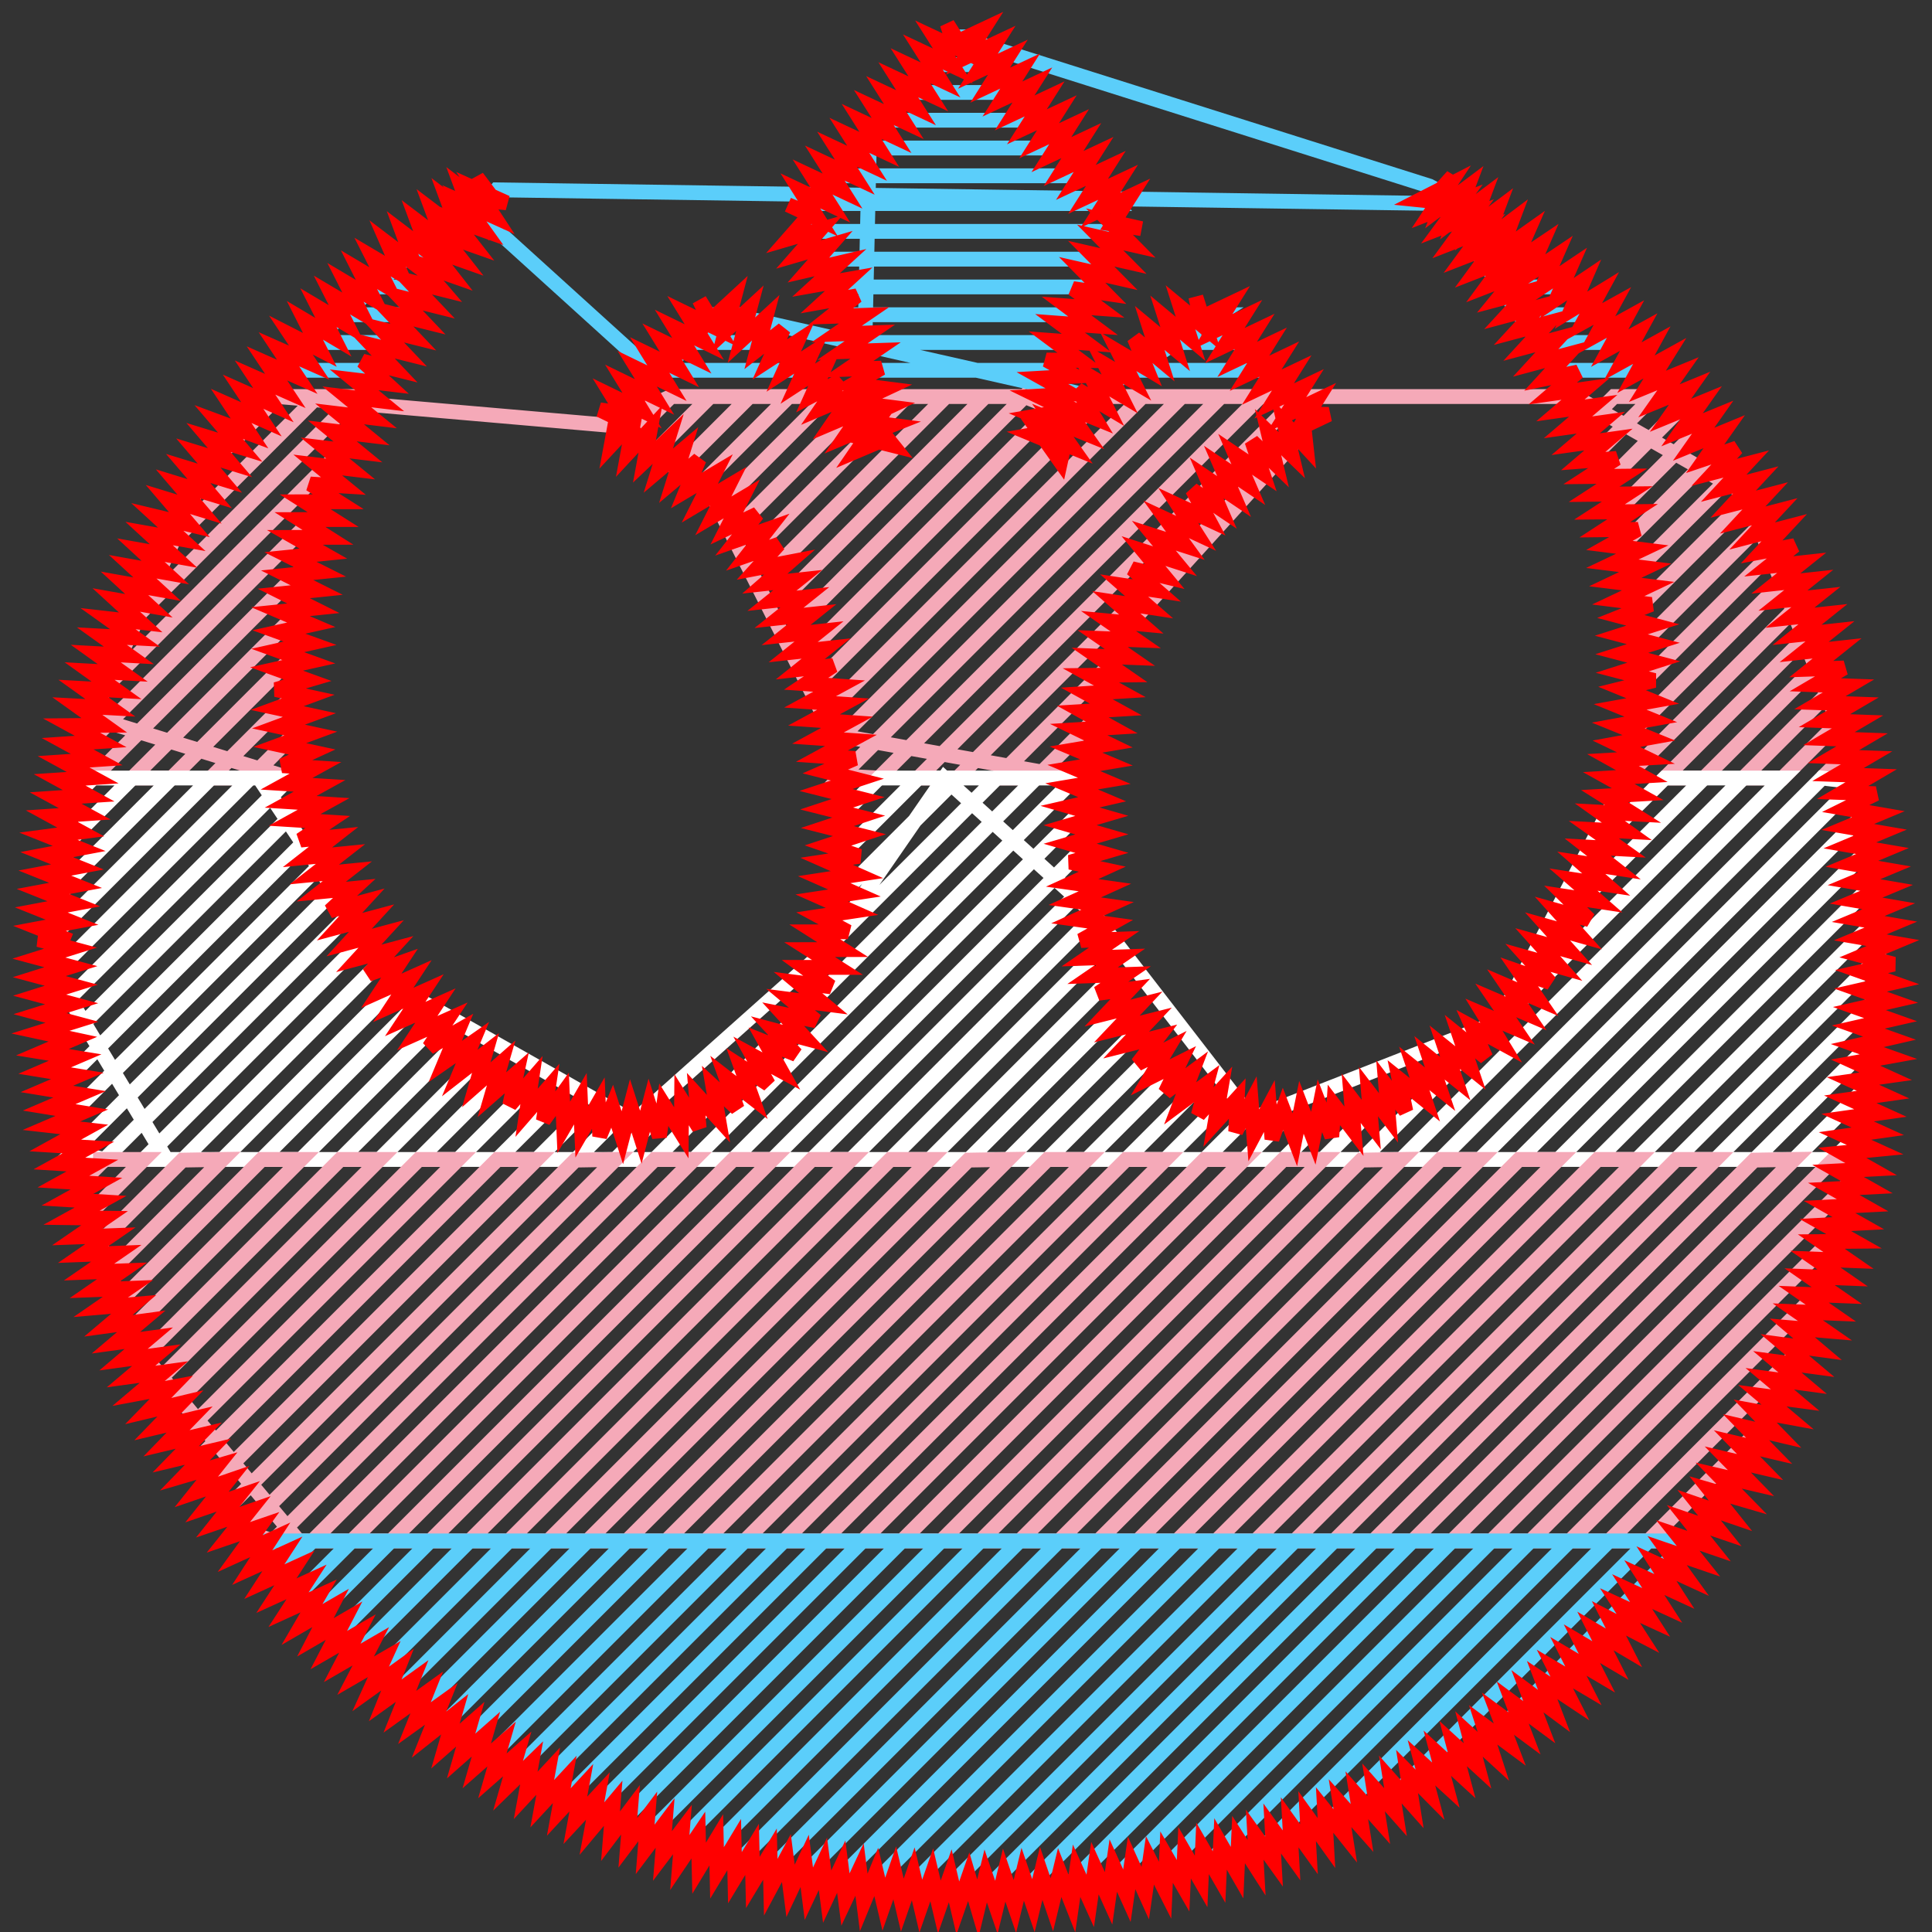 <?xml version="1.0" encoding="UTF-8" standalone="no"?>
<!-- Created with Inkscape (http://www.inkscape.org/) -->

<svg
   xmlns:dc="http://purl.org/dc/elements/1.1/"
   xmlns:cc="http://creativecommons.org/ns#"
   xmlns:rdf="http://www.w3.org/1999/02/22-rdf-syntax-ns#"
   xmlns:svg="http://www.w3.org/2000/svg"
   xmlns="http://www.w3.org/2000/svg"
   xmlns:sodipodi="http://sodipodi.sourceforge.net/DTD/sodipodi-0.dtd"
   xmlns:inkscape="http://www.inkscape.org/namespaces/inkscape"
   width="40mm"
   height="40mm"
   viewBox="0 0 40 40"
   version="1.1"
   id="svg857"
   inkscape:version="0.92.2 (unknown)"
   sodipodi:docname="drawing.svg">
  <rect x="0" y="0" width="40" height="40" fill="#333333" stroke="none"/>
  <sodipodi:namedview
     units="mm"
     id="base"
     pagecolor="#ffffff"
     bordercolor="#666666"
     borderopacity="1.0"
     inkscape:pageopacity="0.0"
     inkscape:pageshadow="2"
     inkscape:zoom="2.8"
     inkscape:cx="63.590977"
     inkscape:cy="102.2848"
     inkscape:document-units="mm"
     inkscape:current-layer="embroidery"
     showgrid="false"
     inkscape:window-width="1920"
     inkscape:window-height="1025"
     inkscape:window-x="0"
     inkscape:window-y="27"
     inkscape:window-maximized="1"
     fit-margin-top="0"
     fit-margin-left="0"
     fit-margin-right="0"
     fit-margin-bottom="0"
     inkscape:pagecheckerboard="true" />
  <defs
     id="defs851" />
  <g
     transform="translate(0,-39.168)"
     style="display:none"
     inkscape:label="Layer 3"
     id="layer3"
     inkscape:groupmode="layer">
    <path
       inkscape:connector-curvature="0"
       style="display:inline;fill:#5bcefa;stroke-width:0.172"
       d="m 26.374,27.574 -4.521,5.13 c 1.308,1.819 1.843,3.574 2.062,4.756 h 4.915 c 0.544,-2.715 2.02,-4.805 2.02,-4.805 z"
       id="path50" />
    <path
       inkscape:connector-curvature="0"
       style="display:inline;fill:#5bcefa;stroke-width:0.172"
       d="m 39.028,31.735 c -0.223,-0.025 0.192,0.342 0.192,0.342 1.6,1.88 2.773,3.679 3.611,5.383 h 2.832 C 43.674,35.09 41.4,33.355 39.297,31.824 39.165,31.768 39.079,31.741 39.028,31.735 Z"
       id="path48" />
    <path
       inkscape:connector-curvature="0"
       style="display:inline;fill:#5bcefa;stroke-width:0.172"
       d="m 13.764,31.769 c -0.04,-0.004 -0.094,0.011 -0.105,0.007 -2.488,1.637 -4.598,3.556 -6.317,5.685 H 10.165 c 1.504,-3.175 3.382,-5.358 3.621,-5.58 0.044,-0.083 0.018,-0.108 -0.022,-0.112 z"
       id="path46" />
    <path
       inkscape:connector-curvature="0"
       style="display:inline;fill:#5bcefa;stroke-width:0.172"
       d="m 19.692,35.015 -2.216,2.445 h 5.426 C 21.286,35.701 19.692,35.015 19.692,35.015 Z"
       id="path44" />
    <path
       inkscape:connector-curvature="0"
       style="display:inline;fill:#5bcefa;stroke-width:0.172"
       d="m 33.063,35.015 c -1.407,0.774 -2.459,1.688 -3.186,2.445 h 5.362 z"
       id="path10" />
    <path
       inkscape:connector-curvature="0"
       embroider_angle="45"
       id="path5610"
       d="M 7.342,37.46 C 4.865,40.527 3.2,44.029 2.394,47.757 H 8.485 C 7.758,43.991 8.809,40.323 10.165,37.46 Z"
       style="display:inline;fill:#f5a9b8;fill-opacity:1;stroke:none;stroke-width:0.858;stroke-linecap:round" />
    <path
       inkscape:connector-curvature="0"
       embroider_angle="45"
       id="path5608"
       d="m 17.476,37.46 -0.7,0.772 c 3.621,1.558 4.626,4.071 4.626,4.071 1.038,2.012 1.534,3.843 1.704,5.454 h 6.637 c 0.217,-2.155 0.863,-4.164 1.586,-5.486 1.845,-3.131 4.598,-4.038 4.598,-4.038 l -0.687,-0.772 h -5.362 c -0.832,0.867 -1.237,1.528 -1.237,1.528 0.023,-0.524 0.092,-1.036 0.19,-1.528 h -4.916 c 0.168,0.909 0.149,1.48 0.149,1.48 -0.374,-0.561 -0.768,-1.051 -1.162,-1.48 z"
       style="display:inline;fill:#f5a9b8;fill-opacity:1;stroke:none;stroke-width:0.858;stroke-linecap:round" />
    <path
       inkscape:connector-curvature="0"
       embroider_angle="45"
       id="use22-2"
       d="m 42.831,37.46 c 1.975,4.02 2.073,7.514 1.438,10.297 h 6.221 c -0.911,-4.509 -2.705,-7.767 -4.827,-10.297 z"
       style="display:inline;fill:#f5a9b8;fill-opacity:1;stroke:none;stroke-width:0.858;stroke-linecap:round" />
    <path
       embroider_angle="45"
       inkscape:connector-curvature="0"
       id="use22-9"
       d="M 2.394,47.757 C 2.087,49.178 1.903,50.632 1.847,52.106 1.785,54.145 1.969,56.137 2.368,58.053 H 50.513 c 0.343,-1.751 0.537,-3.586 0.569,-5.493 -0.09,-1.747 -0.296,-3.34 -0.592,-4.804 h -6.221 c -1.029,4.509 -3.98,7.153 -3.98,7.153 -5.667,4.838 -8.888,0.269 -8.888,0.269 -1.566,-2.07 -1.917,-4.85 -1.658,-7.422 h -6.637 c 0.48,4.546 -1.654,7.316 -1.654,7.316 -3.973,4.674 -9.097,-0.252 -9.097,-0.252 -2.245,-2.275 -3.41,-4.689 -3.869,-7.065 z"
       style="display:inline;fill:#ffffff;fill-opacity:1;stroke:none;stroke-width:0.858;stroke-linecap:round" />
    <path
       embroider_angle="45"
       inkscape:connector-curvature="0"
       id="use22-1"
       d="m 2.368,58.053 c 0.795,3.813 2.45,7.324 4.766,10.297 H 46.118 c 2.126,-2.916 3.631,-6.398 4.394,-10.297 z"
       style="display:inline;fill:#f5a9b8;fill-opacity:1;stroke:none;stroke-width:0.858;stroke-linecap:round" />
    <path
       embroider_angle="45"
       inkscape:connector-curvature="0"
       id="path18"
       d="m 7.133,68.35 c 4.485,5.757 11.441,9.495 19.395,9.495 8.413,0 15.278,-3.583 19.59,-9.495 z"
       style="display:inline;fill:#5bcefa;stroke-width:0.172" />
    <path
       id="use22"
       d="M 1.847,52.106 C 2.15,44.076 6.22,36.67 13.659,31.776 c 0.022,0.008 0.215,-0.062 0.127,0.105 -0.589,0.546 -11.184,13.062 -1.432,22.941 0,0 5.124,4.926 9.097,0.252 0,0 3.921,-5.076 -0.05,-12.77 0,0 -1.005,-2.512 -4.626,-4.071 l 2.916,-3.217 c 0,0 2.464,1.057 4.372,3.925 0,0 0.102,-3.019 -2.211,-6.236 l 4.521,-5.129 4.476,5.081 c 0,0 -2.058,2.916 -2.21,6.333 0,0 1.406,-2.313 4.423,-3.973 l 2.863,3.217 c 0,0 -2.753,0.907 -4.598,4.038 -1.586,2.901 -2.807,9.104 0.071,12.909 0,0 3.221,4.568 8.888,-0.27 0,0 10.419,-9.335 -1.068,-22.832 0,0 -0.628,-0.555 0.077,-0.253 5.077,3.696 11.157,8.571 11.784,20.737 C 50.833,67.314 40.954,77.845 26.528,77.845 12.404,77.845 1.423,66.058 1.847,52.106"
       y="0"
       x="0"
       style="display:inline;fill:none;stroke:#ff0000;stroke-width:0.858;stroke-linecap:round;stroke-miterlimit:4;stroke-dasharray:none"
       inkscape:connector-curvature="0" />
  </g>
  <g
     inkscape:groupmode="layer"
     inkscape:label="Embroidery"
     id="embroidery"
     transform="translate(0,-12.917)">
    <polyline
       id="polyline991"
       style="fill:none;stroke:#5bcefa;stroke-width:0.4"
       points="26.53,1.5 26.218,1.5 25.557,2.25 26.25,2.25 27.191,2.25 27.851,3 24.896,3 24.235,3.75 28.512,3.75 29.173,4.5 23.574,4.5 22.913,5.25 26.25,5.25 29.833,5.25 30.494,6 30.0,6 22.252,6 22.04,6.75 30.649,6.75 30.212,7.5 22.51,7.5 22.908,8.25 26.25,8.25 29.842,8.25 29.513,9 23.26,9 23.49,9.75 29.25,9.75 29.034,10.5 23.708,10.5 23.849,4.188 26.218,1.5 38.964,5.527 39.847,6 39.352,6 39.921,6.75 40.813,6.75 41.78,7.5 40.489,7.5 41.058,8.25 41.25,8.25 42.712,8.25 43.531,9 41.552,9 41.986,9.75 44.315,9.75 45.008,10.5 42.42,10.5 39.352,6 13.786,5.629 13.491,6 12.992,6 11.94,6.75 12.896,6.75 12.327,7.5 11.03,7.5 10.143,8.25 11.25,8.25 11.839,8.25 11.35,9 9.374,9 8.62,9.75 10.946,9.75 10.544,10.5 7.963,10.5 12.992,6 18.045,10.58 20.111,9 19.478,9 18.798,9.75 21.265,9.75 22.156,10.5 18.118,10.5 19.478,9 20.111,9 29.877,11.209 33.273,9 32.708,9 31.58,9.75 33.75,9.75 33.941,9.75 34.609,10.5 30.657,10.5 32.708,9 33.273,9"
       transform="matrix(0.767,0,0,0.767,-0.29,12.53)" />
    <polyline
       id="polyline993"
       style="fill:none;stroke:#f5a9b8;stroke-width:0.4"
       points="10.165,11.209 7.883,11.209 5.973,13.119 4.487,15.666 7.425,12.728 8.944,11.209 10.004,11.209 3.644,17.569 3.02,19.254 3.182,19.092 9.54,12.734 9.001,14.334 6.364,16.971 2.612,20.723 2.89,21.506 8.606,15.789 8.434,17.021 3.95,21.506 5.011,21.506 5.303,21.213 8.305,18.212 8.269,19.309 6.072,21.506 7.132,21.506 8.323,20.315 8.45,21.248 8.193,21.506 2.85,19.867 5.973,13.119 7.883,11.209 16.776,11.981 18.49,11.209 17.402,12.296 18.099,12.66 19.55,11.209 20.611,11.209 18.737,13.083 19.326,13.555 21.672,11.209 22.732,11.209 19.874,14.067 20.423,14.579 23.294,11.708 23.76,12.302 23.335,12.728 20.87,15.192 21.29,15.833 25.914,11.209 24.854,11.209 24.001,12.062 24.854,11.209 26.975,11.209 21.614,16.57 21.922,17.323 22.274,16.971 28.035,11.209 28.793,11.513 25.456,14.849 22.23,18.075 22.538,18.828 28.638,12.728 30.157,11.209 31.217,11.209 22.735,19.692 22.915,20.572 24.395,19.092 32.278,11.209 33.339,11.209 27.577,16.971 23.095,21.453 24.103,21.506 30.759,14.849 34.399,11.209 35.343,11.326 33.941,12.728 25.164,21.506 26.224,21.506 26.517,21.213 31.07,16.66 35.622,12.108 30.727,17.507 30.35,18.441 29.698,19.092 27.285,21.506 28.345,21.506 29.998,19.853 29.802,21.11 29.406,21.506 22.865,20.33 19.555,13.768 17.402,12.296 18.49,11.209 42.831,11.209 43.146,12.009 43.945,11.209 45.006,11.209 43.445,12.77 43.745,13.531 44.548,12.728 45.835,11.441 46.288,12.049 44.018,14.318 44.198,15.199 46.741,12.656 47.192,13.266 44.377,16.08 44.533,16.986 46.669,14.849 47.577,13.941 47.962,14.617 44.558,18.021 44.584,19.056 48.347,15.293 48.691,16.009 45.608,19.092 44.45,20.25 44.271,21.49 48.79,16.971 48.999,16.762 49.307,17.514 45.316,21.506 46.377,21.506 49.615,18.267 49.848,19.095 47.73,21.213 47.437,21.506 48.498,21.506 50.071,19.933 50.294,20.771 49.559,21.506 50.294,20.771 47.521,13.842 42.885,11.209"
       transform="matrix(0.767,0,0,0.767,-0.29,12.53)" />
    <polyline
       id="polyline995"
       style="fill:none;stroke:#ffffff;stroke-width:0.4"
       points="44.269,21.506 40.834,28.09 34.167,30.7 29.855,25.12 25.868,21.506 22.634,26.184 17.482,30.778 11.193,27.221 7.373,21.506 2.89,21.506 2.292,22.103 2.89,21.506 3.95,21.506 2.121,23.335 1.953,24.564 5.011,21.506 6.072,21.506 1.858,25.719 1.874,26.764 7.132,21.506 8.193,21.506 4.243,25.456 1.903,27.795 1.933,28.826 7.425,23.335 8.649,22.111 8.874,22.946 2.065,29.755 2.202,30.679 3.182,29.698 9.157,23.724 9.48,24.461 6.364,27.577 2.338,31.603 3.2,31.802 9.546,25.456 9.818,25.184 10.229,25.833 4.26,31.802 5.321,31.802 10.64,26.483 11.087,27.097 8.485,29.698 6.382,31.802 7.442,31.802 11.577,27.667 12.068,28.237 8.503,31.802 9.564,31.802 12.598,28.767 13.185,29.241 10.624,31.802 11.685,31.802 13.789,29.698 14.514,30.034 12.746,31.802 13.806,31.802 15.24,30.369 16.061,30.608 14.867,31.802 15.928,31.802 16.937,30.793 18.027,30.763 16.988,31.802 18.049,31.802 19.488,30.363 21.994,27.857 22.274,27.577 28.345,21.506 27.285,21.506 22.644,26.146 23.011,24.719 26.224,21.506 25.164,21.506 23.335,23.335 23.138,23.531 23.145,22.463 24.103,21.506 29.406,21.506 25.456,25.456 19.11,31.802 20.17,31.802 28.638,23.335 29.715,22.257 29.675,23.358 21.231,31.802 22.292,31.802 24.395,29.698 29.767,24.326 29.873,25.281 27.577,27.577 23.352,31.802 24.413,31.802 30.1,26.115 30.346,26.93 25.474,31.802 26.534,31.802 30.675,27.661 31.061,28.336 29.698,29.698 27.595,31.802 28.655,31.802 31.462,28.995 31.973,29.545 29.716,31.802 30.777,31.802 32.572,30.007 33.258,30.382 31.837,31.802 32.898,31.802 34.029,30.671 34.908,30.853 33.959,31.802 35.019,31.802 36.041,30.781 37.537,30.345 36.08,31.802 37.141,31.802 40.275,28.668 47.437,21.506 46.377,21.506 44.548,23.335 43.007,24.876 43.838,22.984 45.316,21.506 48.498,21.506 40.305,29.698 38.201,31.802 39.262,31.802 43.487,27.577 49.559,21.506 50.508,21.617 46.669,25.456 40.323,31.802 41.383,31.802 49.851,23.335 50.656,22.53 50.804,23.442 42.444,31.802 43.505,31.802 45.608,29.698 50.914,24.393 50.999,25.368 48.79,27.577 44.565,31.802 45.626,31.802 51.079,26.349 51.011,27.477 46.687,31.802 47.747,31.802 50.944,28.606 50.811,29.799 48.808,31.802 49.869,31.802 50.625,31.045 49.869,31.802 42.369,31.802 34.869,31.802 27.369,31.802 19.869,31.802 12.369,31.802 4.869,31.802 1.876,26.836 2.292,22.103 2.89,21.506"
       transform="matrix(0.767,0,0,0.767,-0.29,12.53)" />
    <polyline
       id="polyline997"
       style="fill:none;stroke:#f5a9b8;stroke-width:0.4"
       points="2.89,31.802 3.2,31.802 2.544,32.457 3.2,31.802 4.26,31.802 2.77,33.293 2.995,34.128 5.303,31.82 6.382,31.802 3.253,34.931 3.554,35.69 7.442,31.802 8.503,31.802 4.243,36.062 3.856,36.449 4.158,37.208 7.425,33.941 9.564,31.802 10.624,31.802 4.522,37.904 4.893,38.595 11.685,31.802 12.746,31.802 6.364,38.184 5.263,39.285 5.652,39.957 9.546,36.062 13.806,31.802 14.867,31.802 12.728,33.941 6.085,40.584 6.519,41.211 15.91,31.82 16.988,31.802 8.485,40.305 6.953,41.838 7.752,42.099 11.667,38.184 18.049,31.802 19.11,31.802 14.849,36.062 8.813,42.099 9.874,42.099 18.031,33.941 20.17,31.802 21.231,31.802 10.934,42.099 11.995,42.099 13.789,40.305 22.292,31.802 23.352,31.802 16.971,38.184 13.056,42.099 14.116,42.099 20.153,36.062 24.413,31.802 25.474,31.802 23.335,33.941 15.177,42.099 16.238,42.099 26.517,31.82 27.595,31.802 19.092,40.305 17.298,42.099 18.359,42.099 22.274,38.184 28.655,31.802 29.716,31.802 25.456,36.062 19.42,42.099 20.48,42.099 28.638,33.941 30.777,31.802 31.837,31.802 21.541,42.099 22.602,42.099 24.395,40.305 32.898,31.802 33.959,31.802 27.577,38.184 23.662,42.099 24.723,42.099 30.759,36.062 35.019,31.802 36.08,31.802 33.941,33.941 25.784,42.099 26.844,42.099 37.123,31.82 38.201,31.802 29.698,40.305 27.905,42.099 28.965,42.099 32.88,38.184 39.262,31.802 40.323,31.802 36.062,36.062 30.026,42.099 31.087,42.099 39.244,33.941 41.383,31.802 42.444,31.802 32.147,42.099 33.208,42.099 35.002,40.305 43.505,31.802 44.565,31.802 38.184,38.184 34.269,42.099 35.329,42.099 41.366,36.062 45.626,31.802 46.687,31.802 44.548,33.941 36.39,42.099 37.451,42.099 47.73,31.82 48.808,31.802 40.305,40.305 38.511,42.099 39.572,42.099 43.487,38.184 49.869,31.802 50.374,32.357 46.669,36.062 40.633,42.099 41.693,42.099 49.851,33.941 50.022,33.771 49.571,35.282 42.754,42.099 43.815,42.099 45.608,40.305 48.961,36.953 48.015,38.959 44.875,42.099 45.936,42.099 46.449,41.586 45.936,42.099 38.436,42.099 30.936,42.099 23.436,42.099 15.936,42.099 8.436,42.099 3.987,36.778 2.544,32.457 3.2,31.802"
       transform="matrix(0.767,0,0,0.767,-0.29,12.53)" />
    <polyline
       id="polyline999"
       style="fill:none;stroke:#5bcefa;stroke-width:0.4"
       points="7.133,42.099 7.752,42.099 7.421,42.43 7.915,42.996 8.813,42.099 9.874,42.099 8.409,43.563 8.903,44.13 10.607,42.426 10.934,42.099 11.995,42.099 9.452,44.642 10.004,45.151 13.056,42.099 14.116,42.099 10.556,45.659 11.126,46.15 12.728,44.548 15.177,42.099 16.238,42.099 15.91,42.426 11.737,46.599 12.349,47.048 17.298,42.099 18.359,42.099 12.96,47.498 13.615,47.904 14.849,46.669 19.42,42.099 20.48,42.099 18.031,44.548 14.288,48.291 14.961,48.678 21.213,42.426 21.541,42.099 22.602,42.099 15.645,49.055 16.386,49.375 16.971,48.79 23.662,42.099 24.723,42.099 20.153,46.669 17.126,49.695 17.867,50.016 23.335,44.548 25.784,42.099 26.844,42.099 26.517,42.426 18.66,50.283 19.475,50.528 27.905,42.099 28.965,42.099 22.274,48.79 20.29,50.774 21.14,50.985 25.456,46.669 30.026,42.099 31.087,42.099 28.638,44.548 22.04,51.145 22.941,51.305 31.82,42.426 32.147,42.099 33.208,42.099 24.395,50.912 23.869,51.438 24.871,51.496 27.577,48.79 34.269,42.099 35.329,42.099 30.759,46.669 25.873,51.555 26.916,51.573 33.941,44.548 36.39,42.099 37.451,42.099 37.123,42.426 28.037,51.513 29.158,51.452 29.698,50.912 38.511,42.099 39.572,42.099 32.88,48.79 30.369,51.301 31.642,51.09 36.062,46.669 40.633,42.099 41.693,42.099 39.244,44.548 32.98,50.813 34.469,50.384 42.426,42.426 42.754,42.099 43.815,42.099 36.114,49.8 37.977,48.997 38.184,48.79 44.875,42.099 45.936,42.099 41.366,46.669 40.599,47.436 41.366,46.669 45.936,42.099 38.436,42.099 30.936,42.099 23.436,42.099 15.936,42.099 8.436,42.099 7.752,42.099"
       transform="matrix(0.767,0,0,0.767,-0.29,12.53)" />
    <polyline
       id="polyline1001"
       style="fill:none;stroke:#ff0000;stroke-width:0.4"
       points="2.274,25.897 1.444,25.565 2.323,25.399 1.493,25.067 2.371,24.901 1.541,24.569 2.419,24.404 1.589,24.072 2.468,23.906 1.638,23.574 2.516,23.408 1.686,23.077 2.557,22.962 1.773,22.533 2.665,22.473 1.88,22.045 2.772,21.985 1.988,21.556 2.88,21.497 2.095,21.068 2.987,21.008 2.203,20.58 3.095,20.52 2.31,20.091 3.193,20.083 2.466,19.563 3.358,19.611 2.631,19.091 3.524,19.14 2.797,18.619 3.69,18.668 2.963,18.147 3.856,18.196 3.129,17.676 4.021,17.724 3.294,17.204 4.175,17.304 3.517,16.7 4.397,16.856 3.739,16.251 4.619,16.408 3.96,15.803 4.84,15.96 4.182,15.355 5.062,15.512 4.404,14.907 5.284,15.063 4.625,14.459 5.49,14.666 4.91,13.987 5.764,14.248 5.184,13.568 6.039,13.83 5.458,13.15 6.313,13.412 5.732,12.732 6.587,12.994 6.007,12.314 6.862,12.576 6.281,11.896 7.113,12.205 6.618,11.461 7.435,11.823 6.94,11.078 7.758,11.441 7.263,10.696 8.08,11.058 7.585,10.314 8.402,10.676 7.907,9.932 8.725,10.294 8.23,9.55 9.012,9.949 8.608,9.151 9.377,9.607 8.973,8.809 9.742,9.265 9.338,8.468 10.107,8.924 9.703,8.126 10.472,8.582 10.068,7.784 10.837,8.24 10.433,7.443 11.203,7.898 10.843,7.077 11.554,7.618 11.244,6.779 11.956,7.32 11.646,6.482 12.358,7.023 12.048,6.184 12.76,6.725 12.45,5.886 13.161,6.427 12.851,5.589 13.563,6.13 13.253,5.291 13.751,5.948 14.051,5.979 13.236,5.611 13.726,6.359 12.911,5.991 13.432,6.717 12.589,6.419 13.14,7.123 12.297,6.826 12.848,7.529 12.005,7.232 12.556,7.935 11.713,7.638 12.29,8.31 11.423,8.093 12.038,8.742 11.171,8.525 11.786,9.173 10.919,8.957 11.535,9.605 10.667,9.389 11.283,10.037 10.415,9.821 11.031,10.469 10.163,10.253 10.824,10.863 9.936,10.757 10.628,11.324 9.74,11.217 10.432,11.784 9.544,11.677 10.236,12.244 9.348,12.137 10.04,12.704 9.152,12.597 9.844,13.164 8.956,13.057 9.648,13.624 8.754,13.57 9.509,14.049 8.615,14.05 9.37,14.529 8.476,14.53 9.231,15.009 8.337,15.011 9.107,15.449 8.218,15.54 9.017,15.941 8.128,16.032 8.927,16.432 8.038,16.524 8.837,16.924 7.948,17.015 8.78,17.37 7.907,17.564 8.748,17.868 7.875,18.063 8.715,18.367 7.843,18.562 8.683,18.866 7.825,19.118 8.699,19.308 7.86,19.617 8.734,19.806 7.895,20.116 8.769,20.305 7.931,20.615 8.804,20.804 8.003,21.173 8.895,21.23 8.112,21.661 9.005,21.717 8.222,22.149 9.114,22.205 8.331,22.637 9.223,22.693 8.492,23.181 9.382,23.094 8.678,23.645 9.568,23.558 8.864,24.109 9.754,24.022 9.05,24.573 9.94,24.486 9.284,25.092 10.148,24.86 9.544,25.519 10.407,25.288 9.803,25.947 10.667,25.715 10.062,26.374 10.926,26.143 10.322,26.802 11.161,26.504 10.669,27.25 11.485,26.885 10.993,27.631 11.809,27.266 11.316,28.012 12.132,27.647 11.64,28.393 12.456,28.028 11.964,28.774 12.743,28.332 12.398,29.157 13.132,28.646 12.787,29.471 13.484,28.928 13.235,29.787 13.906,29.196 13.656,30.055 14.328,29.465 14.138,30.333 14.725,29.659 14.592,30.543 15.179,29.868 15.046,30.752 15.558,30.043 15.596,30.936 16.044,30.162 16.082,31.055 16.529,30.281 16.567,31.174 16.903,30.365 17.177,31.216 17.403,30.351 17.677,31.202 17.903,30.337 18.176,31.189 18.296,30.325 18.769,31.083 18.777,30.189 19.25,30.948 19.171,30.04 19.772,30.702 19.621,29.821 20.275,30.425 19.972,29.584 20.679,30.131 20.376,29.29 21.118,29.771 20.683,28.99 21.469,29.415 21.034,28.634 21.866,28.966 21.26,28.308 22.124,28.537 21.518,27.88 22.405,28.058 21.719,27.485 22.605,27.6 21.919,27.027 22.806,27.142 22.091,26.618 22.985,26.618 22.231,26.138 23.125,26.137 22.371,25.658 23.265,25.657 22.493,25.24 23.377,25.106 22.559,24.744 23.443,24.61 22.626,24.249 23.509,24.114 22.692,23.753 23.576,23.619 22.727,23.328 23.576,23.048 22.71,22.829 23.558,22.548 22.692,22.329 23.541,22.048 22.674,21.829 23.523,21.549 22.656,21.329 23.455,20.978 22.563,20.916 23.348,20.49 22.457,20.428 23.242,20.001 22.35,19.939 23.136,19.512 22.244,19.451 23.029,19.024 22.137,18.962 22.868,18.472 21.98,18.57 22.677,18.01 21.788,18.108 22.486,17.549 21.597,17.646 22.294,17.087 21.406,17.184 22.103,16.625 21.214,16.722 21.912,16.163 21.023,16.26 21.691,15.676 20.813,15.845 21.4,15.195 20.557,15.492 21.109,14.788 20.266,15.085 20.818,14.382 19.999,14.77 20.402,13.972 19.633,14.429 20.036,13.631 19.268,14.088 19.671,13.29 18.902,13.747 19.248,12.907 18.565,13.484 18.831,12.631 18.149,13.208 18.415,12.354 17.773,12.963 17.935,12.084 17.326,12.738 17.488,11.859 16.88,12.514 17.042,11.635 16.571,11.568 17.374,11.96 16.906,11.198 17.71,11.589 17.242,10.828 18.046,11.219 17.578,10.457 18.382,10.848 17.914,10.087 18.718,10.478 18.249,9.716 19.053,10.107 18.585,9.346 19.389,9.737 18.921,8.975 19.725,9.366 19.257,8.605 19.535,9.171 20.192,8.565 19.963,9.429 20.621,8.823 20.391,9.687 21.049,9.081 20.819,9.945 21.524,9.396 21.154,10.21 21.903,9.722 21.534,10.536 22.283,10.048 21.913,10.862 22.662,10.374 22.292,11.188 23.063,10.784 22.556,11.52 23.379,11.171 22.872,11.908 23.695,11.558 23.188,12.295 24.012,11.946 23.505,12.682 24.328,12.333 24.487,12.531 23.62,12.314 24.449,11.983 23.563,11.869 24.372,11.489 23.485,11.375 24.294,10.995 23.408,10.881 24.168,10.442 23.274,10.471 24.012,9.967 23.119,9.996 23.857,9.491 22.963,9.521 23.702,9.016 22.808,9.045 23.508,8.491 22.628,8.646 23.287,8.042 22.406,8.198 23.066,7.594 22.199,7.795 22.789,7.123 21.931,7.373 22.52,6.701 21.662,6.952 22.252,6.28 21.651,6.032 22.46,6.412 21.982,5.657 22.791,6.037 22.312,5.282 23.121,5.662 22.643,4.907 23.452,5.287 22.973,4.532 23.783,4.912 23.304,4.157 24.113,4.537 23.635,3.782 24.444,4.162 23.965,3.407 24.775,3.787 24.296,3.032 25.105,3.412 24.626,2.657 25.436,3.037 24.957,2.281 25.766,2.662 25.288,1.906 26.097,2.286 25.618,1.531 26.428,1.911 25.949,1.156 26.114,1.677 26.923,1.297 26.445,2.052 27.254,1.673 26.775,2.428 27.584,2.048 27.106,2.803 27.915,2.423 27.436,3.178 28.245,2.798 27.767,3.553 28.576,3.174 28.097,3.928 28.906,3.549 28.428,4.304 29.237,3.924 28.758,4.679 29.567,4.299 29.088,5.054 29.898,4.674 29.419,5.429 30.228,5.05 29.749,5.805 30.559,5.425 30.08,6.18 30.889,5.8 30.41,6.555 31.189,6.676 30.318,6.478 30.946,7.113 30.075,6.915 30.703,7.55 29.832,7.352 30.46,7.987 29.589,7.789 30.218,8.424 29.341,8.295 30.058,8.829 29.167,8.763 29.883,9.298 28.992,9.232 29.709,9.766 28.817,9.7 29.534,10.234 28.628,10.223 29.408,10.659 28.516,10.71 29.296,11.146 28.404,11.198 29.199,11.586 28.318,11.74 29.144,12.083 28.263,12.237 29.089,12.58 29.004,12.969 28.486,12.24 29.314,12.577 28.797,11.848 29.625,12.185 29.107,11.456 29.935,11.793 29.467,11.022 30.235,11.479 29.832,10.681 30.601,11.138 30.198,10.34 30.966,10.796 30.563,9.998 31.332,10.455 30.999,9.636 31.685,10.208 31.413,9.357 32.1,9.929 31.828,9.077 32.515,9.65 32.243,8.798 32.93,9.371 32.658,8.519 32.776,9.087 33.584,8.703 33.109,9.46 33.916,9.076 33.441,9.834 34.248,9.45 33.773,10.207 34.581,9.823 34.106,10.581 34.913,10.197 34.438,10.954 35.246,10.57 34.771,11.328 35.578,10.944 35.103,11.701 35.911,11.317 35.436,12.075 36.243,11.691 35.538,11.678 35.636,12.567 35.042,11.921 35.249,12.791 34.607,12.169 34.815,13.038 34.173,12.416 34.46,13.268 33.719,12.767 34.075,13.587 33.334,13.087 33.69,13.907 32.95,13.406 33.306,14.226 32.565,13.726 32.996,14.525 32.185,14.148 32.666,14.901 31.856,14.524 32.375,15.24 31.525,14.966 32.095,15.654 31.244,15.379 31.814,16.068 30.932,15.855 31.606,16.443 30.722,16.309 31.395,16.896 30.511,16.762 31.185,17.35 30.3,17.267 31.035,17.776 30.142,17.741 30.877,18.251 29.984,18.216 30.719,18.725 29.824,18.735 30.607,19.167 29.714,19.223 30.497,19.655 29.605,19.71 30.388,20.143 29.495,20.198 30.303,20.589 29.421,20.738 30.245,21.086 29.363,21.234 30.187,21.582 29.305,21.731 30.129,22.079 29.261,22.279 30.12,22.527 29.263,22.779 30.122,23.027 29.264,23.279 30.123,23.527 29.265,23.779 30.132,23.966 29.319,24.336 30.204,24.461 29.39,24.831 30.276,24.956 29.462,25.326 30.347,25.451 29.558,25.892 30.452,25.861 29.714,26.367 30.608,26.336 29.87,26.842 30.764,26.811 30.026,27.317 30.887,27.201 30.272,27.851 31.139,27.633 30.525,28.282 31.392,28.065 30.777,28.714 31.644,28.496 31.086,29.22 31.885,28.82 31.426,29.587 32.225,29.187 31.836,29.987 32.554,29.455 32.234,30.289 32.952,29.757 32.726,30.6 33.327,29.938 33.175,30.819 33.776,30.158 33.734,31.049 34.153,30.259 34.223,31.15 34.642,30.36 34.713,31.252 35.01,30.437 35.331,31.271 35.508,30.395 35.829,31.229 36.006,30.353 36.328,31.188 36.384,30.33 36.926,31.041 36.851,30.15 37.393,30.861 37.317,29.97 37.859,30.681 37.784,29.79 38.326,30.501 38.144,29.63 38.84,30.191 38.554,29.344 39.25,29.905 38.964,29.058 39.66,29.619 39.375,28.772 40.071,29.333 39.785,28.486 40.481,29.047 40.115,28.224 40.9,28.652 40.435,27.894 41.256,28.247 40.753,27.509 41.574,27.861 41.071,27.123 41.892,27.475 41.388,26.737 42.219,27.026 41.622,26.36 42.483,26.602 41.887,25.936 42.747,26.177 42.151,25.511 43.012,25.753 42.415,25.087 43.276,25.328 42.641,24.702 43.525,24.836 42.851,24.248 43.735,24.382 43.062,23.794 43.946,23.929 43.235,23.371 44.128,23.418 43.4,22.899 44.292,22.946 43.564,22.427 44.457,22.474 43.692,21.994 44.585,21.942 43.804,21.506 44.696,21.454 43.916,21.019 44.808,20.967 44.008,20.581 44.887,20.421 44.059,20.084 44.939,19.924 44.111,19.586 44.991,19.427 44.163,19.089 45.032,18.873 44.168,18.646 45.02,18.374 44.155,18.146 45.007,17.874 44.142,17.646 44.994,17.374 44.129,17.146 44.947,16.82 44.06,16.709 44.867,16.326 43.98,16.216 44.788,15.832 43.9,15.722 44.708,15.339 43.821,15.228 44.592,14.794 43.698,14.804 44.447,14.316 43.553,14.325 44.303,13.837 43.409,13.847 44.158,13.359 43.264,13.368 44.013,12.88 43.115,12.95 43.795,12.37 42.91,12.494 43.59,11.914 42.704,12.039 43.384,11.458 42.499,11.583 43.179,11.002 42.293,11.127 42.973,10.546 42.09,10.729 42.695,10.07 41.831,10.301 42.436,9.642 41.572,9.873 42.177,9.215 41.313,9.446 41.918,8.787 41.054,9.018 41.658,8.36 40.795,8.59 41.356,7.904 40.523,8.228 41.052,7.507 40.219,7.832 40.747,7.111 39.914,7.435 40.443,6.714 39.61,7.039 40.138,6.318 39.305,6.642 39.834,5.921 39.001,6.246 39.497,5.495 38.701,5.902 38.986,5.931 39.593,5.259 39.278,6.095 39.993,5.559 39.678,6.395 40.393,5.858 40.078,6.695 40.793,6.158 40.478,6.995 41.193,6.458 40.878,7.295 41.607,6.778 41.248,7.597 41.99,7.098 41.632,7.917 42.374,7.419 42.015,8.238 42.758,7.74 42.399,8.559 43.141,8.06 42.783,8.879 43.548,8.411 43.12,9.196 43.903,8.763 43.474,9.548 44.257,9.116 43.829,9.901 44.612,9.469 44.183,10.253 44.966,9.821 44.538,10.606 45.321,10.174 44.847,10.933 45.674,10.593 45.159,11.324 45.986,10.984 45.471,11.715 46.298,11.375 45.782,12.106 46.609,11.766 46.094,12.497 46.921,12.157 46.406,12.888 47.259,12.6 46.65,13.255 47.515,13.03 46.906,13.684 47.771,13.459 47.162,14.114 48.027,13.889 47.418,14.543 48.284,14.318 47.674,14.973 48.54,14.748 47.931,15.402 48.821,15.234 48.123,15.793 49.012,15.696 48.314,16.255 49.203,16.158 48.505,16.717 49.394,16.62 48.696,17.179 49.585,17.083 48.887,17.642 49.776,17.545 49.078,18.104 49.967,18.007 49.27,18.566 50.152,18.536 49.381,18.989 50.274,19.021 49.503,19.474 50.396,19.506 49.625,19.958 50.519,19.991 49.748,20.443 50.641,20.475 49.87,20.928 50.764,20.96 49.992,21.413 50.886,21.445 50.115,21.898 51.008,21.93 50.2,22.33 51.081,22.482 50.256,22.827 51.137,22.979 50.312,23.324 51.193,23.476 50.368,23.821 51.249,23.973 50.424,24.318 51.305,24.47 50.48,24.815 51.361,24.967 50.536,25.311 51.418,25.463 50.593,25.808 51.474,25.96 50.649,26.305 51.498,26.531 50.627,26.731 51.469,27.03 50.598,27.23 51.44,27.53 50.569,27.729 51.411,28.029 50.54,28.228 51.382,28.528 50.511,28.728 51.353,29.027 50.466,29.188 51.28,29.558 50.394,29.683 51.208,30.053 50.323,30.178 51.137,30.548 50.252,30.673 51.065,31.043 50.18,31.168 50.994,31.538 50.108,31.624 50.886,32.064 49.993,32.111 50.771,32.551 49.878,32.597 50.656,33.038 49.763,33.084 50.541,33.524 49.648,33.571 50.427,34.011 49.541,34.019 50.276,34.528 49.383,34.493 50.117,35.002 49.224,34.967 49.959,35.476 49.065,35.441 49.8,35.951 48.907,35.915 49.641,36.425 48.759,36.35 49.442,36.927 48.556,36.807 49.24,37.384 48.354,37.265 49.037,37.841 48.151,37.722 48.835,38.298 47.949,38.179 48.632,38.755 47.756,38.594 48.38,39.234 47.51,39.03 48.134,39.669 47.264,39.465 47.889,40.105 47.018,39.901 47.643,40.54 46.772,40.336 47.397,40.976 46.531,40.724 47.089,41.422 46.243,41.133 46.802,41.831 45.956,41.542 46.514,42.24 45.668,41.951 46.226,42.649 45.38,42.36 45.903,43.085 45.091,42.712 45.575,43.463 44.763,43.089 45.248,43.841 44.435,43.467 44.92,44.218 44.108,43.845 44.592,44.596 43.809,44.189 44.214,44.986 43.444,44.531 43.849,45.328 43.079,44.873 43.484,45.67 42.715,45.215 43.12,46.012 42.35,45.557 42.755,46.354 42.006,45.855 42.326,46.689 41.608,46.157 41.928,46.992 41.21,46.46 41.53,47.294 40.812,46.762 41.132,47.597 40.413,47.064 40.689,47.914 40.03,47.31 40.262,48.173 39.603,47.569 39.835,48.433 39.176,47.829 39.407,48.692 38.748,48.088 38.98,48.952 38.359,48.324 38.5,49.207 37.907,48.538 38.048,49.421 37.455,48.752 37.596,49.634 37.003,48.965 37.144,49.848 36.551,49.179 36.692,50.062 36.134,49.362 36.183,50.255 35.662,49.529 35.712,50.421 35.191,49.695 35.241,50.588 34.719,49.861 34.769,50.754 34.248,50.028 34.298,50.921 33.811,50.16 33.771,51.054 33.325,50.279 33.285,51.172 32.839,50.397 32.8,51.29 32.354,50.515 32.314,51.408 31.868,50.634 31.828,51.527 31.419,50.721 31.292,51.606 30.924,50.791 30.797,51.676 30.429,50.861 30.302,51.746 29.934,50.931 29.807,51.816 29.439,51.002 29.312,51.887 28.983,51.051 28.772,51.92 28.483,51.074 28.273,51.943 27.984,51.097 27.773,51.966 27.484,51.12 27.274,51.989 26.985,51.143 26.774,52.012 26.527,51.164 26.233,52.008 26.028,51.138 25.734,51.982 25.529,51.112 25.234,51.956 25.029,51.086 24.735,51.93 24.53,51.06 24.236,51.904 24.031,51.034 23.693,51.857 23.58,50.97 23.2,51.779 23.086,50.892 22.706,51.701 22.592,50.814 22.212,51.623 22.099,50.736 21.718,51.545 21.605,50.659 21.183,51.448 21.162,50.554 20.7,51.319 20.679,50.425 20.216,51.19 20.196,50.296 19.733,51.062 19.713,50.168 19.25,50.933 19.229,50.039 18.728,50.781 18.799,49.89 18.26,50.604 18.332,49.713 17.793,50.426 17.864,49.535 17.326,50.249 17.397,49.357 16.858,50.071 16.93,49.18 16.356,49.865 16.517,48.985 15.909,49.641 16.07,48.761 15.462,49.417 15.623,48.537 15.015,49.193 15.176,48.313 14.568,48.968 14.729,48.089 14.092,48.709 14.34,47.85 13.669,48.441 13.918,47.582 13.247,48.173 13.495,47.315 12.825,47.906 13.073,47.047 12.402,47.638 12.651,46.779 11.958,47.328 12.29,46.498 11.565,47.019 11.897,46.189 11.171,46.711 11.503,45.881 10.777,46.403 11.109,45.573 10.383,46.095 10.75,45.289 9.977,45.737 10.388,44.944 9.615,45.392 10.027,44.599 9.253,45.047 9.665,44.253 8.892,44.702 9.303,43.908 8.53,44.356 8.979,43.585 8.166,43.956 8.653,43.206 7.839,43.577 8.326,42.828 7.513,43.199 8,42.449 7.186,42.82 7.673,42.07 6.86,42.441 7.387,41.713 6.542,42.003 7.099,41.304 6.254,41.595 6.811,40.896 5.965,41.186 6.523,40.487 5.677,40.777 6.235,40.078 5.368,40.333 5.99,39.691 5.12,39.898 5.743,39.257 4.873,39.464 5.496,38.822 4.626,39.029 5.249,38.387 4.379,38.594 5.002,37.953 4.119,38.119 4.801,37.541 3.915,37.662 4.598,37.085 3.712,37.206 4.394,36.628 3.508,36.749 4.191,36.171 3.305,36.292 3.987,35.715 3.096,35.792 3.832,35.284 2.939,35.318 3.674,34.81 2.781,34.843 3.517,34.335 2.623,34.369 3.359,33.861 2.465,33.894 3.201,33.387 2.309,33.375 3.092,32.943 2.199,32.888 2.982,32.455 2.089,32.4 2.872,31.967 1.98,31.912 2.762,31.48 1.87,31.424 2.652,30.992 1.765,30.892 2.587,30.54 1.705,30.396 2.527,30.044 1.644,29.899 2.466,29.547 1.584,29.403 2.406,29.051 1.523,28.907 2.345,28.555 1.469,28.366 2.322,28.099 1.458,27.866 2.312,27.599 1.448,27.367 2.302,27.099 1.438,26.867 2.291,26.599 1.428,26.367 2.281,26.099 1.418,25.867 1.847,25.855"
       transform="matrix(0.767,0,0,0.767,-0.29,12.53)" />
  </g>
</svg>
